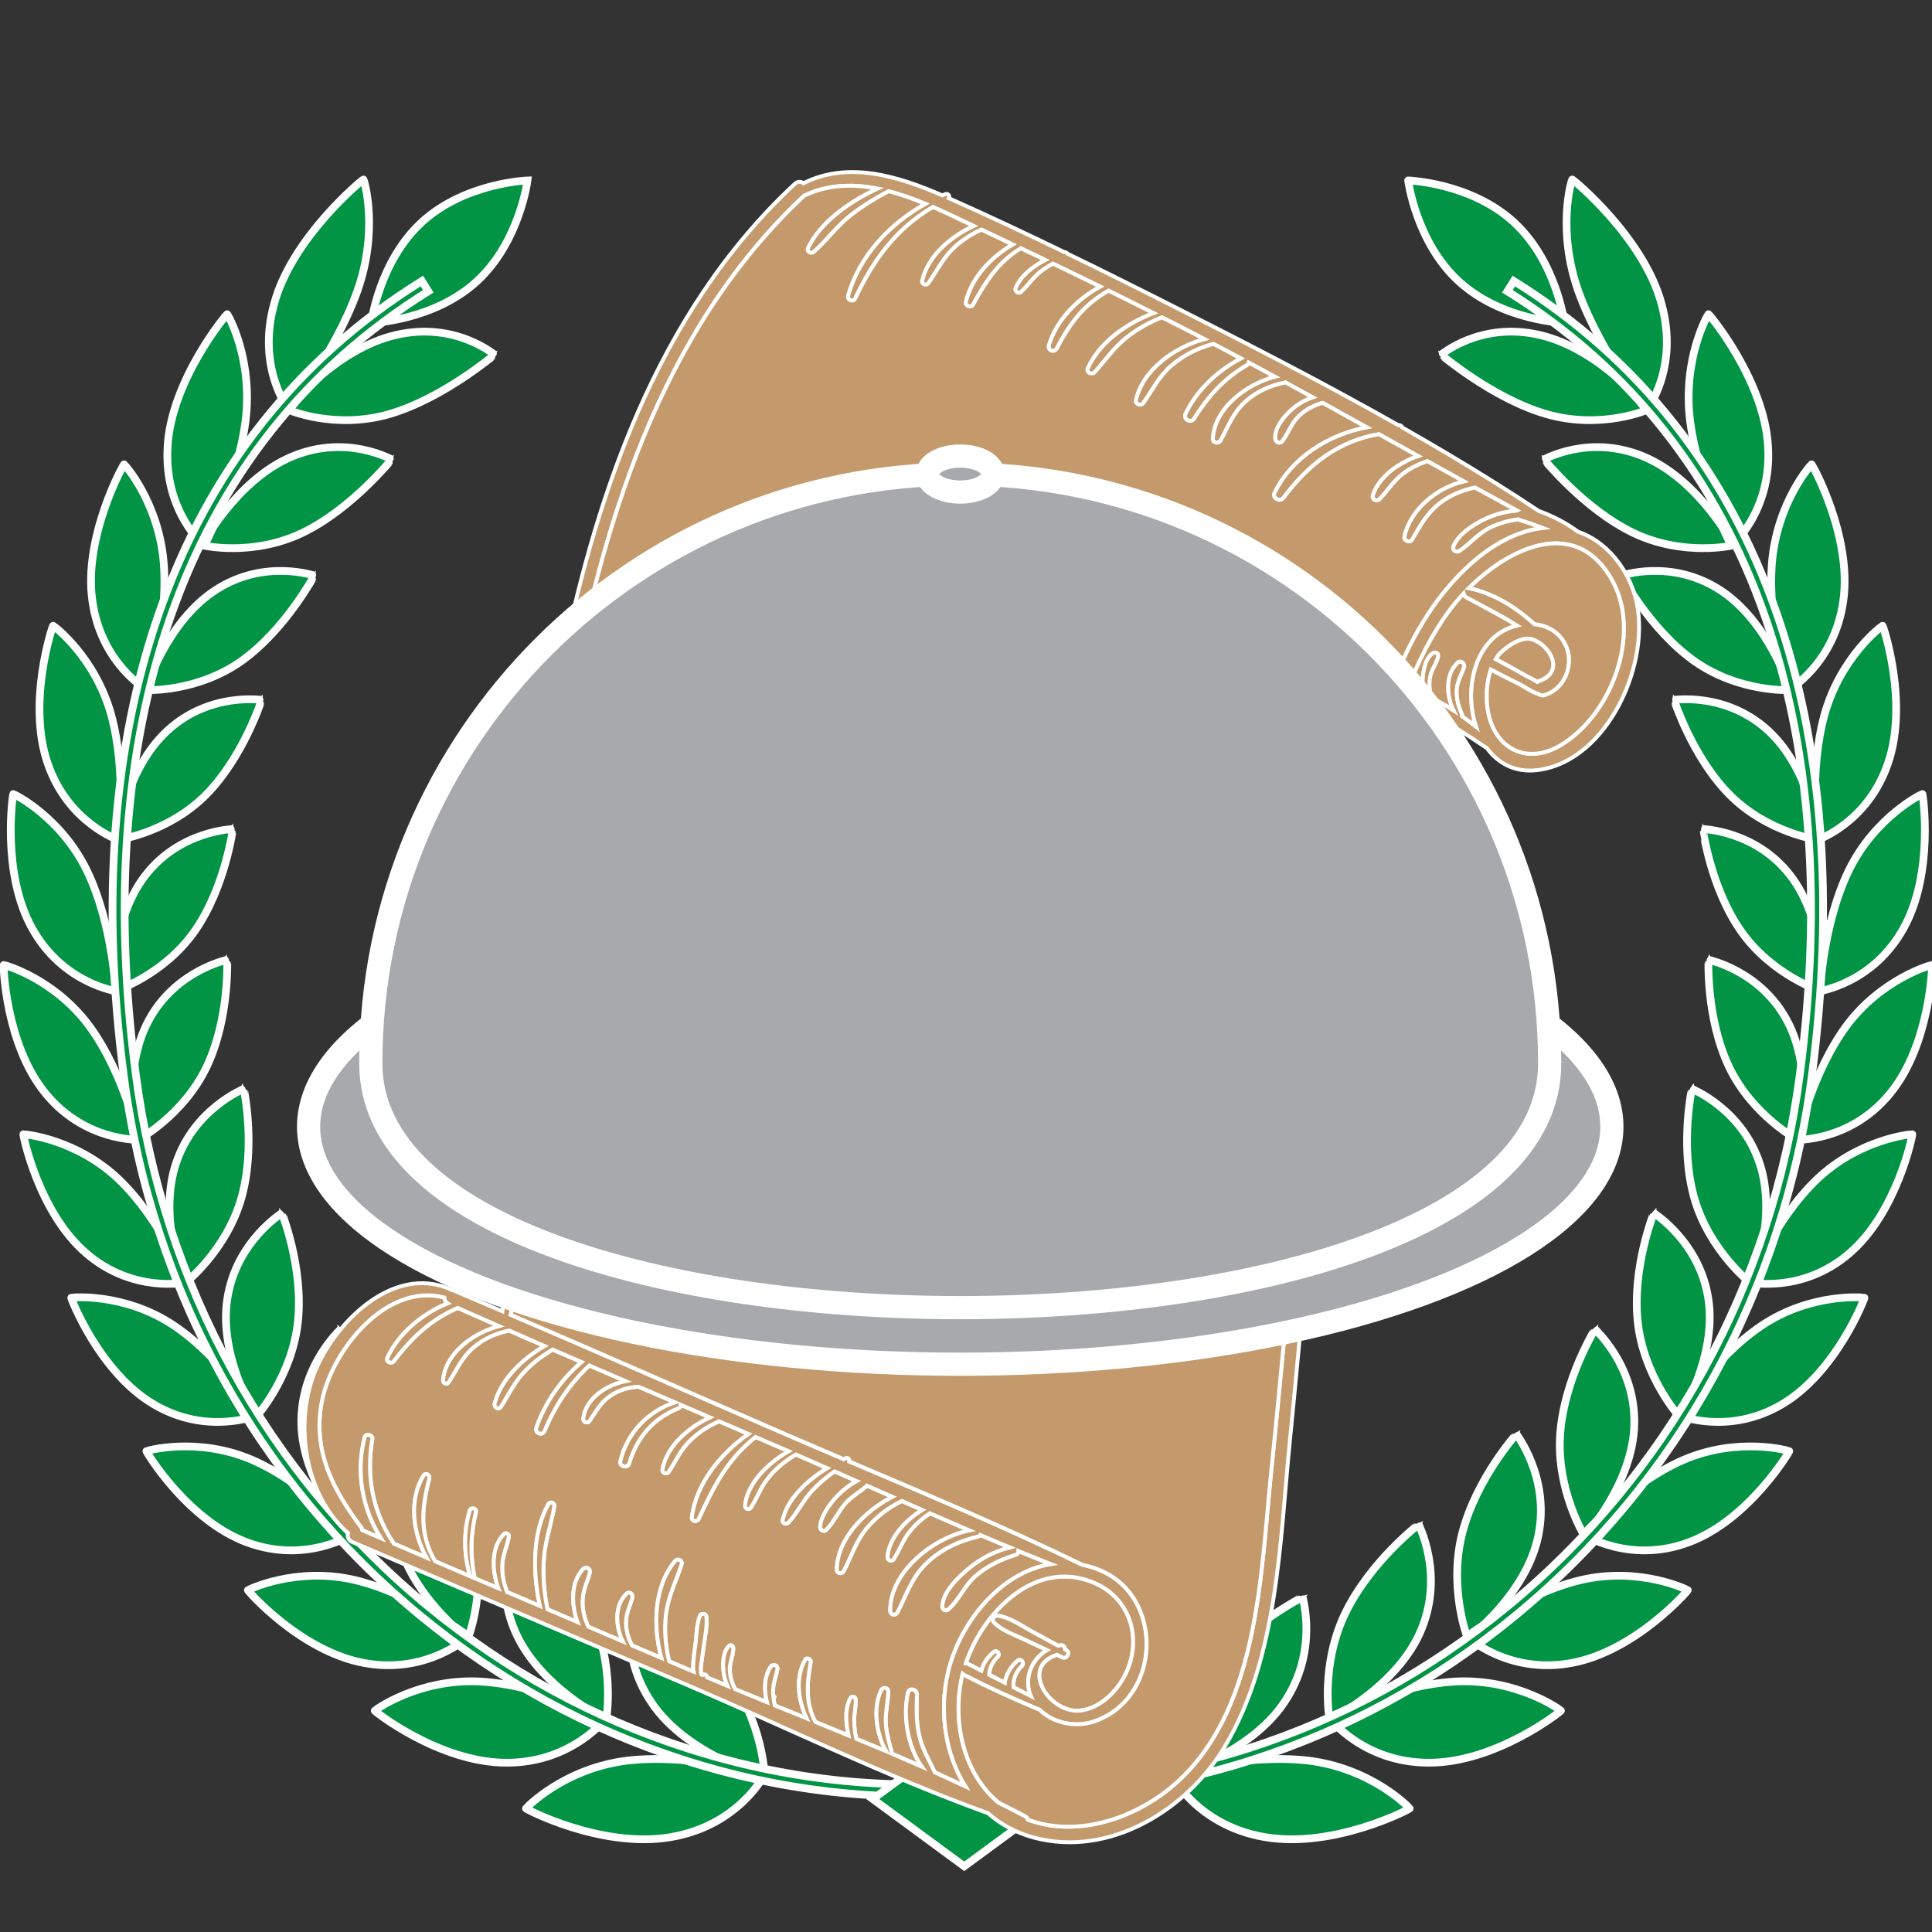 <?xml version="1.0" encoding="utf-8"?>
<!-- Generator: Adobe Illustrator 16.0.0, SVG Export Plug-In . SVG Version: 6.00 Build 0)  -->
<!DOCTYPE svg PUBLIC "-//W3C//DTD SVG 1.1//EN" "http://www.w3.org/Graphics/SVG/1.1/DTD/svg11.dtd">
<svg version="1.1" xmlns="http://www.w3.org/2000/svg" xmlns:xlink="http://www.w3.org/1999/xlink" x="0px" y="0px" width="500px"
	 height="500px" viewBox="0 0 500 500" enable-background="new 0 0 500 500" xml:space="preserve">
<rect x="0" y="0" width="500" height="500" fill="#333333" stroke="none"/>
<g id="Layer_3">
	<g>
		<g>
			<g>
				<path fill="#009444" stroke="#FFFFFF" stroke-width="2" stroke-miterlimit="10" d="M391.695,57.418
					c11.167,10.185,13.174,26.167,13.174,26.167s-16.098-0.533-27.265-10.717c-11.167-10.186-13.175-26.167-13.175-26.167
					S380.528,47.233,391.695,57.418z"/>
				<g>
					<g>
						<path fill="#009444" stroke="#FFFFFF" stroke-width="2" stroke-miterlimit="10" d="M313.167,432.727
							c-9.615,12.332-10.194,26.899-10.064,26.946c-0.037,0.184,20.174-5.469,29.242-19.073c9.071-13.428,4.652-27.352,4.785-27.312
							C337.078,413.423,322.767,420.505,313.167,432.727z"/>
						<path fill="#009444" stroke="#FFFFFF" stroke-width="2" stroke-miterlimit="10" d="M327.321,475.438
							c-17.738-3.013-24.354-16.427-24.352-16.306c0.21,0.065,19.218-5.419,35.595-3.496c16.543,2.017,26.261,12.289,26.261,12.397
							C365.058,468.088,345.254,478.522,327.321,475.438z"/>
					</g>
					<g>
						<path fill="#009444" stroke="#FFFFFF" stroke-width="2" stroke-miterlimit="10" d="M348.233,417.318
							c-6.605,13.526-4.235,27.668-4.112,27.693c-0.016,0.187,17.748-8.632,23.73-23.313c6.001-14.517-0.826-27.241-0.703-27.223
							C367.118,394.614,354.842,403.907,348.233,417.318z"/>
						<path fill="#009444" stroke="#FFFFFF" stroke-width="2" stroke-miterlimit="10" d="M369.896,456.19
							c-17.242,0.056-26.019-11.795-26.004-11.677c0.195,0.028,16.856-8.429,32.754-9.334c16.055-0.844,27.303,7.441,27.316,7.548
							C404.181,442.744,387.324,456.177,369.896,456.19z"/>
					</g>
					<g>
						<path fill="#009444" stroke="#FFFFFF" stroke-width="2" stroke-miterlimit="10" d="M378.507,396.48
							c-3.747,14.221,1.244,27.483,1.358,27.488c0.007,0.186,15.219-11.351,18.264-26.607c3.077-15.093-5.811-26.27-5.696-26.27
							C392.423,371.231,382.274,382.373,378.507,396.48z"/>
						<path fill="#009444" stroke="#FFFFFF" stroke-width="2" stroke-miterlimit="10" d="M406.554,430.409
							c-16.459,2.982-27.028-6.994-27.003-6.883c0.18,0,14.402-11.006,29.533-14.609c15.279-3.572,27.677,2.517,27.703,2.622
							C436.993,411.52,423.191,427.439,406.554,430.409z"/>
					</g>
					<g>
						<path fill="#009444" stroke="#FFFFFF" stroke-width="2" stroke-miterlimit="10" d="M403.776,371.071
							c-1.049,14.449,6.227,26.444,6.331,26.43c0.028,0.182,12.588-13.625,12.849-28.986c0.31-15.207-10.285-24.537-10.179-24.556
							C412.792,344.099,404.86,356.727,403.776,371.071z"/>
						<path fill="#009444" stroke="#FFFFFF" stroke-width="2" stroke-miterlimit="10" d="M437.054,399.144
							c-15.377,5.735-27.369-2.124-27.33-2.017c0.163-0.028,11.858-13.151,25.926-19.292c14.205-6.131,27.365-2.38,27.402-2.279
							C463.242,375.502,452.599,393.394,437.054,399.144z"/>
					</g>
					<g>
						<path fill="#009444" stroke="#FFFFFF" stroke-width="2" stroke-miterlimit="10" d="M423.828,341.947
							c1.491,14.261,10.695,24.644,10.793,24.613c0.051,0.177,9.853-15.446,7.487-30.481c-2.298-14.892-14.228-22.137-14.13-22.172
							C428.013,314.045,422.389,327.789,423.828,341.947z"/>
						<path fill="#009444" stroke="#FFFFFF" stroke-width="2" stroke-miterlimit="10" d="M461.153,363.446
							c-13.993,8.276-27.025,2.72-26.972,2.819c0.146-0.056,9.22-14.863,21.925-23.334c12.832-8.485,26.351-7.157,26.402-7.066
							C482.681,335.786,475.301,355.129,461.153,363.446z"/>
					</g>
					<g>
						<path fill="#009444" stroke="#FFFFFF" stroke-width="2" stroke-miterlimit="10" d="M438.452,309.979
							c3.861,13.677,14.638,22.179,14.724,22.135c0.074,0.165,7.015-16.822,2.19-31.131c-4.737-14.18-17.628-19.169-17.537-19.22
							C437.885,281.895,434.661,296.391,438.452,309.979z"/>
						<path fill="#009444" stroke="#FFFFFF" stroke-width="2" stroke-miterlimit="10" d="M478.604,324.372
							c-12.298,10.567-25.973,7.44-25.909,7.529c0.132-0.077,6.494-16.138,17.526-26.705c11.148-10.597,24.618-11.716,24.681-11.634
							C495.06,293.457,491.05,313.737,478.604,324.372z"/>
					</g>
					<g>
						<path fill="#009444" stroke="#FFFFFF" stroke-width="2" stroke-miterlimit="10" d="M447.435,276.028
							c6.06,12.747,18.029,19.148,18.108,19.092c0.098,0.151,4.072-17.744-3.038-30.97c-7.003-13.109-20.466-15.727-20.385-15.79
							C442.199,248.48,441.462,263.361,447.435,276.028z"/>
						<path fill="#009444" stroke="#FFFFFF" stroke-width="2" stroke-miterlimit="10" d="M489.163,282.979
							c-10.288,12.574-24.204,11.942-24.125,12.019c0.111-0.093,3.675-16.984,12.719-29.365
							c9.155-12.431,22.15-15.961,22.227-15.889C500.123,249.617,499.588,270.318,489.163,282.979z"/>
					</g>
					<g>
						<path fill="#009444" stroke="#FFFFFF" stroke-width="2" stroke-miterlimit="10" d="M450.563,240.969
							c8.076,11.502,20.861,15.649,20.932,15.581c0.123,0.134,1.023-18.219-8.192-30.037c-9.092-11.718-22.729-11.907-22.657-11.981
							C440.748,214.639,442.59,229.539,450.563,240.969z"/>
						<path fill="#009444" stroke="#FFFFFF" stroke-width="2" stroke-miterlimit="10" d="M492.585,240.332
							c-7.955,14.258-21.697,16.121-21.606,16.188c0.096-0.109,0.766-17.396,7.504-31.281c6.836-13.95,18.929-19.795,19.02-19.736
							C497.625,205.358,500.668,225.971,492.585,240.332z"/>
					</g>
					<g>
						<path fill="#009444" stroke="#FFFFFF" stroke-width="2" stroke-miterlimit="10" d="M447.621,205.677
							c9.904,9.971,23.12,11.772,23.181,11.695c0.146,0.115-2.133-18.238-13.268-28.361c-10.997-10.042-24.399-7.808-24.337-7.891
							C433.323,181.211,437.836,195.759,447.621,205.677z"/>
						<path fill="#009444" stroke="#FFFFFF" stroke-width="2" stroke-miterlimit="10" d="M488.624,197.497
							c-5.294,15.581-18.438,19.887-18.334,19.938c0.077-0.122-2.237-17.375,1.87-32.412c4.191-15.115,14.939-23.118,15.045-23.072
							C487.31,161.79,494.038,181.795,488.624,197.497z"/>
					</g>
					<g>
						<path fill="#009444" stroke="#FFFFFF" stroke-width="2" stroke-miterlimit="10" d="M438.396,171.027
							c11.544,8.2,24.783,7.618,24.832,7.534c0.172,0.093-5.39-17.802-18.255-25.979c-12.706-8.117-25.457-3.525-25.406-3.616
							C419.719,149.039,426.989,162.862,438.396,171.027z"/>
						<path fill="#009444" stroke="#FFFFFF" stroke-width="2" stroke-miterlimit="10" d="M477.033,155.541
							c-2.303,16.505-14.412,23.139-14.291,23.176c0.056-0.132-5.331-16.924-4.189-32.726c1.215-15.892,10.165-25.834,10.286-25.804
							C468.925,120.014,479.443,138.899,477.033,155.541z"/>
					</g>
					<g>
						<path fill="#009444" stroke="#FFFFFF" stroke-width="2" stroke-miterlimit="10" d="M422.675,137.9
							c12.981,6.225,25.837,3.286,25.874,3.195c0.198,0.067-8.752-16.911-23.152-22.927c-14.222-5.979-25.894,0.845-25.852,0.749
							C399.722,118.966,409.847,131.694,422.675,137.9z"/>
						<path fill="#009444" stroke="#FFFFFF" stroke-width="2" stroke-miterlimit="10" d="M457.569,115.536
							c1.03,16.998-9.602,25.781-9.469,25.8c0.039-0.138-8.514-16.041-10.677-32.181c-2.101-16.241,4.592-27.847,4.727-27.834
							C442.218,81.14,456.632,98.389,457.569,115.536z"/>
					</g>
					<g>
						<path fill="#009444" stroke="#FFFFFF" stroke-width="2" stroke-miterlimit="10" d="M400.236,107.182
							c14.219,4.077,26.265-1.133,26.293-1.228c0.223,0.038-12.224-15.564-27.952-19.239c-15.53-3.666-25.684,5.206-25.655,5.104
							C373.124,91.844,386.191,103.102,400.236,107.182z"/>
						<path fill="#009444" stroke="#FFFFFF" stroke-width="2" stroke-miterlimit="10" d="M429.977,78.561
							c4.715,17.018-3.989,27.714-3.838,27.714c0.016-0.141-11.791-14.726-17.604-30.744c-5.759-16.125-1.796-29.057-1.649-29.063
							C406.935,46.281,425.348,61.382,429.977,78.561z"/>
					</g>
				</g>
				<g>
					<path fill="#009444" stroke="#FFFFFF" stroke-width="2" stroke-miterlimit="10" d="M246.249,464.141l0.283-3.119
						c25.845,2.34,51.611-0.539,76.582-8.557c24.327-7.812,46.853-20.146,66.949-36.658c41.7-34.269,68.596-83.166,75.727-137.693
						c5.839-44.65,2.843-84.438-8.903-118.259c-12.616-36.319-35.081-64.738-66.772-84.469l1.656-2.658
						c32.314,20.119,55.219,49.086,68.074,86.099c11.909,34.286,14.954,74.557,9.051,119.693
						c-7.236,55.317-34.524,104.933-76.846,139.706c-20.401,16.766-43.273,29.289-67.978,37.221
						C298.699,463.595,272.517,466.518,246.249,464.141z"/>
				</g>
			</g>
			<g>
				<path fill="#009444" stroke="#FFFFFF" stroke-width="2" stroke-miterlimit="10" d="M109.251,57.418
					C98.084,67.603,96.077,83.585,96.077,83.585s16.1-0.533,27.266-10.717c11.167-10.186,13.174-26.167,13.174-26.167
					S120.418,47.233,109.251,57.418z"/>
				<g>
					<g>
						<path fill="#009444" stroke="#FFFFFF" stroke-width="2" stroke-miterlimit="10" d="M187.779,432.727
							c9.615,12.332,10.194,26.899,10.064,26.946c0.038,0.184-20.171-5.469-29.241-19.073c-9.073-13.428-4.654-27.352-4.787-27.312
							C163.868,413.423,178.179,420.505,187.779,432.727z"/>
						<path fill="#009444" stroke="#FFFFFF" stroke-width="2" stroke-miterlimit="10" d="M173.625,475.438
							c17.739-3.013,24.355-16.427,24.351-16.306c-0.208,0.065-19.216-5.419-35.594-3.496c-16.542,2.017-26.259,12.289-26.26,12.397
							C135.888,468.088,155.692,478.522,173.625,475.438z"/>
					</g>
					<g>
						<path fill="#009444" stroke="#FFFFFF" stroke-width="2" stroke-miterlimit="10" d="M152.713,417.318
							c6.607,13.526,4.235,27.668,4.113,27.693c0.016,0.187-17.75-8.632-23.73-23.313c-6-14.517,0.827-27.241,0.702-27.223
							C133.828,394.614,146.103,403.907,152.713,417.318z"/>
						<path fill="#009444" stroke="#FFFFFF" stroke-width="2" stroke-miterlimit="10" d="M131.051,456.19
							c17.244,0.056,26.019-11.795,26.005-11.677c-0.194,0.028-16.855-8.429-32.755-9.334c-16.054-0.844-27.302,7.441-27.315,7.548
							C96.764,442.744,113.623,456.177,131.051,456.19z"/>
					</g>
					<g>
						<path fill="#009444" stroke="#FFFFFF" stroke-width="2" stroke-miterlimit="10" d="M122.438,396.48
							c3.75,14.221-1.245,27.483-1.357,27.488c-0.006,0.186-15.219-11.351-18.262-26.607c-3.079-15.093,5.81-26.27,5.695-26.27
							C108.523,371.231,118.671,382.373,122.438,396.48z"/>
						<path fill="#009444" stroke="#FFFFFF" stroke-width="2" stroke-miterlimit="10" d="M94.394,430.409
							c16.458,2.982,27.028-6.994,27.002-6.883c-0.178,0-14.401-11.006-29.533-14.609c-15.278-3.572-27.678,2.517-27.703,2.622
							C63.953,411.52,77.757,427.439,94.394,430.409z"/>
					</g>
					<g>
						<path fill="#009444" stroke="#FFFFFF" stroke-width="2" stroke-miterlimit="10" d="M97.17,371.071
							c1.05,14.449-6.224,26.444-6.331,26.43c-0.029,0.182-12.589-13.625-12.848-28.986c-0.311-15.207,10.286-24.537,10.177-24.556
							C88.157,344.099,96.088,356.727,97.17,371.071z"/>
						<path fill="#009444" stroke="#FFFFFF" stroke-width="2" stroke-miterlimit="10" d="M63.893,399.144
							c15.377,5.735,27.368-2.124,27.33-2.017c-0.163-0.028-11.857-13.151-25.926-19.292c-14.205-6.131-27.364-2.38-27.403-2.279
							C37.706,375.502,48.349,393.394,63.893,399.144z"/>
					</g>
					<g>
						<path fill="#009444" stroke="#FFFFFF" stroke-width="2" stroke-miterlimit="10" d="M77.117,341.947
							c-1.489,14.261-10.694,24.644-10.79,24.613c-0.051,0.177-9.854-15.446-7.488-30.481c2.298-14.892,14.229-22.137,14.13-22.172
							C72.935,314.045,78.556,327.789,77.117,341.947z"/>
						<path fill="#009444" stroke="#FFFFFF" stroke-width="2" stroke-miterlimit="10" d="M39.795,363.446
							c13.993,8.276,27.023,2.72,26.971,2.819c-0.145-0.056-9.222-14.863-21.924-23.334c-12.833-8.485-26.352-7.157-26.402-7.066
							C18.265,335.786,25.645,355.129,39.795,363.446z"/>
					</g>
					<g>
						<path fill="#009444" stroke="#FFFFFF" stroke-width="2" stroke-miterlimit="10" d="M62.493,309.979
							c-3.859,13.677-14.635,22.179-14.723,22.135c-0.073,0.165-7.015-16.822-2.19-31.131c4.738-14.18,17.629-19.169,17.539-19.22
							C63.061,281.895,66.288,296.391,62.493,309.979z"/>
						<path fill="#009444" stroke="#FFFFFF" stroke-width="2" stroke-miterlimit="10" d="M22.344,324.372
							c12.296,10.567,25.971,7.44,25.907,7.529c-0.129-0.077-6.493-16.138-17.525-26.705C19.577,294.6,6.109,293.48,6.044,293.563
							C5.888,293.457,9.898,313.737,22.344,324.372z"/>
					</g>
					<g>
						<path fill="#009444" stroke="#FFFFFF" stroke-width="2" stroke-miterlimit="10" d="M53.511,276.028
							c-6.058,12.747-18.028,19.148-18.108,19.092c-0.097,0.151-4.07-17.744,3.039-30.97c7.004-13.109,20.467-15.727,20.386-15.79
							C58.748,248.48,59.487,263.361,53.511,276.028z"/>
						<path fill="#009444" stroke="#FFFFFF" stroke-width="2" stroke-miterlimit="10" d="M11.785,282.979
							c10.287,12.574,24.204,11.942,24.125,12.019c-0.112-0.093-3.676-16.984-12.72-29.365
							c-9.152-12.431-22.148-15.961-22.226-15.889C0.823,249.617,1.359,270.318,11.785,282.979z"/>
					</g>
					<g>
						<path fill="#009444" stroke="#FFFFFF" stroke-width="2" stroke-miterlimit="10" d="M50.384,240.969
							c-8.075,11.502-20.863,15.649-20.932,15.581c-0.122,0.134-1.021-18.219,8.192-30.037
							c9.093-11.718,22.729-11.907,22.658-11.981C60.199,214.639,58.357,229.539,50.384,240.969z"/>
						<path fill="#009444" stroke="#FFFFFF" stroke-width="2" stroke-miterlimit="10" d="M8.362,240.332
							c7.955,14.258,21.698,16.121,21.605,16.188c-0.094-0.109-0.765-17.396-7.503-31.281c-6.836-13.95-18.928-19.795-19.019-19.736
							C3.323,205.358,0.278,225.971,8.362,240.332z"/>
					</g>
					<g>
						<path fill="#009444" stroke="#FFFFFF" stroke-width="2" stroke-miterlimit="10" d="M53.325,205.677
							c-9.903,9.971-23.12,11.772-23.179,11.695c-0.147,0.115,2.132-18.238,13.267-28.361c10.997-10.042,24.397-7.808,24.336-7.891
							C67.624,181.211,63.111,195.759,53.325,205.677z"/>
						<path fill="#009444" stroke="#FFFFFF" stroke-width="2" stroke-miterlimit="10" d="M12.322,197.497
							c5.296,15.581,18.439,19.887,18.333,19.938c-0.074-0.122,2.238-17.375-1.868-32.412c-4.192-15.115-14.94-23.118-15.044-23.072
							C13.639,161.79,6.909,181.795,12.322,197.497z"/>
					</g>
					<g>
						<path fill="#009444" stroke="#FFFFFF" stroke-width="2" stroke-miterlimit="10" d="M62.55,171.027
							c-11.543,8.2-24.783,7.618-24.833,7.534c-0.172,0.093,5.392-17.802,18.256-25.979c12.708-8.117,25.458-3.525,25.407-3.616
							C81.228,149.039,73.957,162.862,62.55,171.027z"/>
						<path fill="#009444" stroke="#FFFFFF" stroke-width="2" stroke-miterlimit="10" d="M23.912,155.541
							c2.303,16.505,14.413,23.139,14.294,23.176c-0.057-0.132,5.329-16.924,4.189-32.726
							c-1.215-15.892-10.167-25.834-10.285-25.804C32.022,120.014,21.503,138.899,23.912,155.541z"/>
					</g>
					<g>
						<path fill="#009444" stroke="#FFFFFF" stroke-width="2" stroke-miterlimit="10" d="M78.273,137.9
							c-12.982,6.225-25.837,3.286-25.875,3.195c-0.198,0.067,8.754-16.911,23.152-22.927c14.222-5.979,25.893,0.845,25.853,0.749
							C101.224,118.966,91.102,131.694,78.273,137.9z"/>
						<path fill="#009444" stroke="#FFFFFF" stroke-width="2" stroke-miterlimit="10" d="M43.378,115.536
							c-1.032,16.998,9.602,25.781,9.468,25.8c-0.038-0.138,8.513-16.041,10.675-32.181c2.102-16.241-4.592-27.847-4.726-27.834
							C58.729,81.14,44.315,98.389,43.378,115.536z"/>
					</g>
					<g>
						<path fill="#009444" stroke="#FFFFFF" stroke-width="2" stroke-miterlimit="10" d="M100.709,107.182
							c-14.216,4.077-26.264-1.133-26.292-1.228c-0.224,0.038,12.224-15.564,27.951-19.239c15.533-3.666,25.686,5.206,25.657,5.104
							C127.821,91.844,114.756,103.102,100.709,107.182z"/>
						<path fill="#009444" stroke="#FFFFFF" stroke-width="2" stroke-miterlimit="10" d="M70.969,78.561
							c-4.713,17.018,3.99,27.714,3.84,27.714c-0.017-0.141,11.79-14.726,17.6-30.744c5.761-16.125,1.797-29.057,1.65-29.063
							C94.011,46.281,75.599,61.382,70.969,78.561z"/>
					</g>
				</g>
				<g>
					<path fill="#009444" stroke="#FFFFFF" stroke-width="2" stroke-miterlimit="10" d="M254.697,464.141l-0.281-3.119
						c-25.846,2.34-51.612-0.539-76.581-8.557c-24.328-7.812-46.853-20.146-66.949-36.658
						c-41.704-34.269-68.596-83.166-75.727-137.693c-5.84-44.65-2.844-84.438,8.903-118.259
						c12.614-36.319,35.079-64.738,66.771-84.469l-1.657-2.658c-32.314,20.119-55.218,49.086-68.074,86.099
						c-11.91,34.286-14.954,74.557-9.051,119.693c7.236,55.317,34.525,104.933,76.845,139.706
						c20.403,16.766,43.274,29.289,67.98,37.221C202.249,463.595,228.431,466.518,254.697,464.141z"/>
				</g>
			</g>
		</g>
		<polygon fill="#009444" stroke="#FFFFFF" stroke-width="2" stroke-miterlimit="10" points="249.545,448.185 225.874,465.592 
			249.545,483 273.217,465.592 		"/>
	</g>
	<g id="Layer_2">
		<g>
			<path fill="#C49A6C" stroke="#FFFFFF" stroke-miterlimit="10" d="M83.397,362.199c2.699-12.915,16.603-30.342,31.588-26.407
				c0.005,0.591,0.296,1.153,0.88,1.518c-6.595,2.695-12.675,7.747-15.605,14.083c-0.458,0.978,0.999,1.72,1.628,0.905
				c4.785-6.262,9.611-10.762,16.56-13.809c3.546,1.572,7.108,3.153,10.68,4.716c-6.75,1.829-13.905,7.074-14.451,14.037
				c-0.046,0.728,0.959,1.216,1.396,0.543c2.137-3.229,3.424-6.495,6.484-9.072c2.692-2.289,5.821-3.682,9.222-4.36
				c3.049,1.341,6.104,2.662,9.171,4.011c-5.721,3.269-11.309,8.67-12.929,14.864c-0.236,0.909,0.972,1.79,1.584,0.87
				c1.832-2.8,3.209-5.794,5.435-8.344c2.319-2.686,5.011-4.721,8.007-6.479c2.49,1.063,4.983,2.17,7.471,3.234
				c-5.283,4.517-9.413,10.404-11.712,16.984c-0.479,1.384,1.559,2.192,2.129,0.827c2.768-6.674,6.439-12.089,11.577-16.94
				c3.141,1.357,6.281,2.713,9.404,4.063c-5.114,1.053-10.334,4.498-10.971,9.724c-0.094,0.846,1.092,1.325,1.585,0.615
				c1.61-2.278,2.693-4.563,5.021-6.269c2.268-1.647,4.95-2.549,7.727-2.629c3.14,1.357,6.288,2.698,9.429,4.053
				c-6.993,2.248-12.548,8.073-14.161,15.31c-0.282,1.282,1.885,1.812,2.259,0.544c2.022-6.824,6.227-11.742,12.917-14.38
				c0.354-0.156,0.486-0.498,0.48-0.834c2.523,1.078,5.046,2.157,7.563,3.25c-5.518,2.546-11.244,7.441-12.325,13.512
				c-0.141,0.868,1.116,1.316,1.585,0.615c1.637-2.402,2.778-5.039,4.733-7.241c2.312-2.572,5.179-4.501,8.342-5.88
				c2.542,1.084,5.082,2.169,7.631,3.276c-7.136,4.994-13.538,12.745-14.678,21.54c-0.145,1.081,1.36,1.351,1.773,0.434
				c3.87-8.399,7.374-15.354,14.701-21.197c1.718,0.727,3.415,1.461,5.107,2.198c1.163,0.49,2.313,1.016,3.477,1.506
				c-5.108,2.901-10.761,8.216-11.282,14.055c-0.083,0.771,0.987,1.245,1.449,0.563c1.596-2.342,2.467-5.043,4.216-7.324
				c2.04-2.68,4.613-4.76,7.492-6.466c2.679,1.177,5.378,2.361,8.074,3.546c-5.184,3.204-10.287,7.909-11.507,13.475
				c-0.187,0.891,1.033,1.127,1.516,0.589c2.331-2.566,3.778-5.787,6.207-8.354c1.74-1.854,3.659-3.464,5.718-4.879
				c1.904,0.856,3.819,1.678,5.711,2.51c-4.509,2.369-9.184,7.946-9.46,11.84c-0.052,0.744,0.897,1.428,1.501,0.837
				c2.086-1.993,3.189-4.879,5.162-7.036c1.588-1.715,3.744-2.92,5.478-4.461c2.192,0.969,4.37,1.932,6.563,2.899
				c-7.114,3.671-14.238,10.809-14.386,18.771c-0.014,1.092,1.299,1.348,1.796,0.423c1.987-3.758,3.108-7.656,5.912-11.042
				c2.539-3.052,5.625-5.344,9.125-7.085c1.773,0.788,3.532,1.568,5.294,2.331c-4.414,2.679-8.577,7.239-9.007,12.132
				c-0.086,0.83,1.108,1.392,1.585,0.616c1.441-2.246,2.313-4.75,3.953-6.898c1.55-2.025,3.382-3.607,5.43-4.99
				c3.422,1.485,6.847,2.972,10.259,4.434c-9.382,1.889-20.6,10.73-20.514,20.765c0.003,1.1,1.331,1.418,1.848,0.443
				c2.321-4.414,3.512-8.696,7.175-12.374c3.852-3.857,8.44-5.979,13.682-7.257c0.283-0.067,0.475-0.209,0.587-0.4
				c2.564,1.073,5.099,2.175,7.67,3.232c-3.922,1.007-7.534,2.84-10.651,5.455c-2.754,2.302-6.692,6.029-6.824,9.801
				c-0.035,0.753,0.832,1.345,1.474,0.809c2.773-2.354,4.137-6.062,6.972-8.568c3.097-2.721,6.683-4.428,10.593-5.614
				c0.469-0.151,0.664-0.547,0.65-0.965c2.791,1.143,5.583,2.285,8.387,3.395c-13.069,2.104-23.657,15.229-26.624,28.119
				c-2.317,10.063-0.741,21.008,4.538,29.432c-2.637-1.239-5.288-2.444-7.938-3.651c-1.368-2.942-3.035-5.668-3.887-8.881
				c-0.985-3.776-0.855-7.393-0.741-11.271c0.047-1.236-1.956-1.936-2.285-0.533c-1.387,5.696-0.211,13.88,3.548,19.203
				c-2.562-1.134-5.13-2.246-7.688-3.339c-0.662-2.434-1.383-4.87-1.609-7.37c-0.264-3.005,0.492-5.712,0.629-8.639
				c0.06-1.113-1.344-1.385-1.824-0.454c-2.236,4.446-1.312,11.355,1.256,15.804c-2.58-1.08-5.152-2.138-7.732-3.219
				c-0.355-1.606-0.558-3.255-0.541-4.916c0.011-1.799,0.523-3.62,0.354-5.411c-0.061-0.553-0.955-0.822-1.258-0.292
				c-1.549,2.673-1.293,6.46-0.547,9.787c-2.852-1.184-5.713-2.354-8.574-3.523c-2.679-4.963-2.207-9.917-1.223-15.536
				c0.136-0.75-1.045-1.248-1.43-0.555c-2.579,4.569-1.859,10.396,0.383,15.169c-2.759-1.128-5.499-2.252-8.246-3.357
				c-0.183-0.737-0.303-1.49-0.381-2.246c0.066,0.025,0.136,0.052,0.203,0.078c0.081,0.052,0.14-0.102,0.046-0.118
				c-0.085-0.034-0.169-0.066-0.254-0.099c-0.047-0.588-0.089-1.193-0.04-1.819c0.083-1.832,0.776-3.465,1.111-5.237
				c0.179-0.911-1.171-1.376-1.688-0.655c-1.742,2.521-1.847,6.126-1.029,9.269c-2.741-1.122-5.492-2.27-8.233-3.392
				c-0.766-1.416-1.244-2.954-1.381-4.576c-0.16-2.161,0.887-3.949,0.923-6.015c0.007-0.526-0.638-1.033-1.105-0.586
				c-1.631,1.522-1.646,4.439-1.441,6.539c0.126,1.343,0.476,2.616,1.013,3.807c-1.758-0.724-3.494-1.456-5.246-2.195
				c-0.039-0.505-0.48-0.932-1.079-0.654c-1.044,0.517-0.353-3.589-0.314-3.888c0.178-1.265,0.36-2.547,0.539-3.811
				c0.332-2.42,0.886-4.911,0.657-7.354c-0.089-0.878-1.432-1.008-1.709-0.192c-0.758,2.157-0.827,4.503-1.065,6.783
				c-0.239,2.183-0.727,4.6-0.644,6.809c0.016,0.263,0.066,0.536,0.127,0.834c-0.153-0.059-0.323-0.125-0.47-0.202
				c-1.956-0.817-3.924-1.659-5.891-2.502c-0.927-3.93-1.296-7.877-0.849-11.958c0.539-4.771,2.601-8.619,4.056-13.074
				c0.345-1.042-0.934-1.735-1.646-0.913c-5.496,6.476-5.813,16.941-3.547,25.096c-2.54-1.084-5.081-2.167-7.62-3.253
				c-1.059-1.921-1.613-4.077-1.548-6.268c0.063-2.23,1.063-3.999,1.639-6.09c0.23-0.793-0.69-1.758-1.446-1.071
				c-3.269,3.064-2.922,8.435-1.015,12.412c-2.977-1.274-5.97-2.554-8.946-3.827c-1.003-2.115-1.552-4.388-1.478-6.752
				c0.068-2.601,1.161-4.705,1.852-7.143c0.339-1.125-0.975-1.83-1.758-0.979c-3.21,3.521-3.016,9.184-1.395,13.696
				c-2.591-1.104-5.194-2.231-7.802-3.343c-0.853-4.37-1.253-8.742-0.902-13.233c0.363-4.625,1.932-8.918,2.698-13.464
				c0.142-0.77-1.083-1.303-1.5-0.583c-4.245,7.549-4.098,17.881-2.229,26.451c-2.847-1.204-5.671-2.417-8.51-3.637
				c-0.891-2.308-1.382-4.675-1.232-7.185c0.159-2.528,1.267-4.726,1.703-7.164c0.115-0.602-0.773-1.143-1.229-0.673
				c-3.407,3.423-3.179,9.453-1.482,14.072c-2.035-0.869-4.07-1.736-6.106-2.605c-1.283-5.891-1.11-11.333,0.304-17.198
				c0.21-0.898-1.301-1.249-1.58-0.377c-1.695,5.479-1.594,11.579,0.097,17.077c-3.039-1.316-6.067-2.608-9.112-3.908
				c-4.095-6.982-3.494-13.732-1.483-21.383c0.225-0.834-0.907-1.706-1.465-0.824c-3.925,6.321-2.785,14.9,0.76,21.279
				c-2.823-1.215-5.652-2.412-8.477-3.626c-5.419-8.064-7.244-17.303-5.567-27.026c0.205-1.137-1.687-1.616-1.991-0.479
				c-2.285,8.919-0.658,18.414,4.224,26.095c-1.592-0.698-3.208-1.383-4.824-2.068c-0.04-0.252-0.127-0.483-0.289-0.722
				C85.988,385.326,80.679,375.107,83.397,362.199z"/>
			<path fill="#C49A6C" stroke="#FFFFFF" stroke-miterlimit="10" d="M249.94,430.447c1.448-4.282,3.805-8.584,6.843-12.269
				l0.461,0.376c-0.307,0.391-0.382,0.931-0.018,1.307c2.115,2.136,4.986,3.074,7.673,4.333c2.02,0.961,4.044,1.903,6.073,2.847
				c-3.762,2.207-5.864,6.764-4.429,11.302c0.069,0.224,0.154,0.413,0.238,0.604c-1.517-0.747-3.012-1.542-4.504-2.298
				c0.005-0.763-0.024-1.499,0.215-2.27c0.36-1.232,1.029-2.347,1.958-3.221c0.79-0.771-0.204-2.1-1.096-1.368
				c-1.58,1.291-3.008,3.501-3.301,5.72c-1.355-0.702-2.71-1.404-4.072-2.09c0.008-0.271,0.031-0.536,0.076-0.795
				c0.286-1.497,1.049-2.808,2.136-3.837c0.723-0.701-0.181-1.915-0.987-1.247c-1.308,1.041-2.323,2.354-2.918,3.928
				c-0.088,0.279-0.213,0.604-0.299,0.923c-1.163-0.59-2.326-1.179-3.502-1.791C250.29,430.504,250.108,430.472,249.94,430.447z"/>
			<path fill="#C49A6C" stroke="#FFFFFF" stroke-miterlimit="10" d="M257.244,418.555l-0.461-0.376
				c6.55-7.928,16.21-12.963,26.498-8.498c9.431,4.093,12.406,14.661,7.983,23.631c-2.139,4.346-6.338,8.602-11.335,9.348
				c-8.162,1.222-16.313-11.218-6.405-14.412c0.479,0.228,0.977,0.46,1.459,0.685c1.081,0.499,2.074-1.253,1.027-1.838
				c-0.131-0.069-0.278-0.146-0.406-0.217c0.019-0.6-0.4-1.192-1.17-1.079c-0.193,0.041-0.385,0.085-0.578,0.128
				c-2.215-1.213-4.416-2.42-6.637-3.615c-2.876-1.529-5.774-3.713-9.046-4.179C257.807,418.065,257.473,418.271,257.244,418.555z"
				/>
			<path fill="#C49A6C" stroke="#FFFFFF" stroke-miterlimit="10" d="M144.497,176.231c9.196-47.124,25.162-95.166,61.233-128.676
				c0.756-0.687,1.586-0.601,2.188-0.131c11.687-5.855,24.546-1.806,35.98,3.144c0.26-0.114,0.503-0.236,0.757-0.333
				c0.744-0.299,1.241,0.54,0.922,1.063c0.017,0.006,0.017,0.006,0.033,0.013c10.051,4.472,19.997,9.157,29.897,13.961
				c0.321-0.071,0.567,0.102,0.688,0.346c7.793,3.771,15.551,7.627,23.273,11.526c20.856,10.528,41.896,21.247,62.385,32.869
				c0.093,0.017,0.191,0.016,0.289,0.014c0.381,0.031,0.624,0.262,0.718,0.573c7.825,4.45,15.576,9.028,23.2,13.792
				c0.084,0.033,0.146,0.076,0.207,0.12c4.038,2.528,8.033,5.119,11.998,7.737c3.63,1.312,7.011,3.054,10.106,5.336
				c7.469,2.586,12.854,9.521,14.881,17.033c4.398,16.2-6.879,42.315-25.266,44.667c-5.839,0.753-10.258-1.708-13.176-5.664
				c-2.575-1.744-5.191-3.447-7.824-5.096c-4.422-2.756-9.398-4.844-13.514-7.973c-2.232,6.095-4.009,12.388-5.617,18.606
				c-14.618,56.745-18.228,115.642-24.039,173.747c-2.597,26.033-3.021,55.872-16.771,79.009
				c-9.787,16.477-29.902,28.885-49.499,23.65c-4.635-1.252-8.59-3.434-11.846-6.306c-26.468-9.569-52.22-22.234-78.025-33.252
				c-28.831-12.312-57.68-24.63-86.528-36.949c-1.044-0.443-1.301-1.445-1.069-2.296c-11.109-9.727-13.895-27.75-8.83-41.1
				c4.929-12.951,20.312-28.628,35.309-22.003c0.12,0.047,0.192,0.114,0.281,0.189c0.19,0.015,0.391,0.053,0.588,0.148
				c4.214,1.774,8.416,3.581,12.605,5.365c3.614-26.934,1.634-54.666,3.639-81.754C135.681,230.303,139.243,203.097,144.497,176.231
				z M208.12,50.641c-37.484,35.079-52.656,86.077-61.438,135.166c-4.689,26.22-7.899,52.723-9.59,79.306
				c-1.578,24.82,0.775,50.834-4.921,75.154c23.326,9.979,46.538,20.245,69.816,30.341c5.436,2.366,10.892,4.681,16.339,7.011
				c0.174-0.09,0.338-0.162,0.511-0.251c0.638-0.283,1.101,0.348,0.96,0.862c20.231,8.6,40.572,17.123,60.315,26.729
				c1.474,0.298,2.968,0.74,4.473,1.364c16.938,6.93,15.973,33.459-1.584,39.232c-4.66,1.546-10.443,0.438-13.934-3.057
				c-4.799-1.98-9.53-4.091-14.217-6.361c-0.225-0.029-0.423-0.124-0.583-0.266c-1.627-0.809-3.256-1.619-4.871-2.46
				c-0.096-0.057-0.159-0.141-0.248-0.214c-0.03,0.126-0.077,0.245-0.1,0.353c-2.68,11.705,0.084,25.192,9.383,32.96
				c2.316,1.155,4.628,2.327,6.901,3.543c0.388,0.209,0.589,0.503,0.67,0.849c12.327,4.667,26.897-0.031,36.813-8.143
				c22.906-18.697,23.373-54.795,26.153-81.76c2.993-28.819,5.339-57.698,8.572-86.483c3.241-28.708,7.35-57.369,13.852-85.534
				c5.182-22.482,11.473-47.278,29.414-63.236c5.07-4.523,11.555-8.339,18.387-9.119c-1.898-0.717-3.81-1.4-5.76-1.981
				c-0.196-0.056-0.359-0.139-0.5-0.233c-2.547,0.345-5.014,0.996-7.349,2.167c-3.118,1.555-5.066,4.152-7.866,6.006
				c-0.813,0.528-1.987-0.183-1.597-1.189c1.242-3.146,5.095-5.591,8.023-7.023c2.654-1.283,5.476-2.031,8.362-2.245
				c0.022-0.011,0.007-0.017,0.028-0.027c-3.612-1.951-7.222-3.922-10.824-5.909c-3.02,0.652-5.865,1.724-8.498,3.604
				c-3.686,2.628-5.55,6.062-7.761,9.889c-0.538,0.93-2.242,0.268-2.013-0.781c1.456-6.926,8.221-12.634,15.352-14.336
				c-3.135-1.726-6.277-3.475-9.404-5.22c-2.221,0.766-4.311,1.76-6.222,3.194c-2.498,1.894-3.968,4.363-6.066,6.587
				c-0.793,0.828-2.185,0.172-1.811-0.997c1.516-4.707,6.638-8.406,11.69-10.11c-3.379-1.9-6.75-3.778-10.135-5.662
				c-10.36,1.784-18.085,7.687-24.67,16.465c-0.897,1.2-3.02,0.102-2.347-1.284c4.377-9.046,13.919-15.089,23.845-16.961
				c-3.788-2.118-7.58-4.217-11.374-6.317c-2.137,0.603-4.057,1.563-5.815,3.115c-2.217,1.963-2.906,4.499-4.573,6.774
				c-0.677,0.934-1.897,0.244-1.926-0.747c-0.066-3.164,2.906-6.421,5.273-8.228c1.341-1.03,2.842-1.82,4.427-2.362
				c-2.33-1.275-4.676-2.559-7.001-3.835c-3.862,0.756-7.399,2.285-10.351,4.943c-3.234,2.92-4.391,6.354-6.405,10.024
				c-0.552,1.021-2.127,0.783-2.058-0.504c0.467-7.82,8.628-14.045,16.06-15.964c-2.25-1.226-4.493-2.411-6.751-3.621
				c-0.081,0.262-0.264,0.524-0.565,0.703c-6.001,3.533-9.925,8.03-13.633,13.846c-0.771,1.229-2.851,0.07-2.226-1.237
				c2.887-6.174,8.354-11.268,14.366-14.424c-2.352-1.266-4.71-2.515-7.076-3.747c-4.06,1.111-7.782,2.92-10.986,5.716
				c-3.223,2.847-4.762,6.21-7.18,9.605c-0.571,0.818-2.162,0.318-1.924-0.747c1.74-7.874,9.995-13.729,17.715-15.83
				c-2.35-1.226-4.696-2.451-7.075-3.649c-1.295-0.66-2.593-1.301-3.887-1.96c-3.229,1.296-6.269,2.959-9.006,5.113
				c-3.357,2.638-5.572,5.916-8.356,9.05c-0.743,0.85-2.345,0.13-1.827-1.003c3.014-6.752,10.016-11.603,16.975-14.275
				c-3.852-1.947-7.718-3.859-11.601-5.778c-6.354,3.533-10.037,8.477-13.376,14.907c-0.663,1.252-2.483,0.584-2.08-0.808
				c1.968-6.53,7.31-11.909,13.269-15.185c-4.053-1.985-8.131-3.96-12.196-5.911c-1.164,0.625-2.305,1.34-3.359,2.186
				c-1.879,1.506-3.169,3.516-4.913,5.132c-0.673,0.622-1.755-0.23-1.42-1.042c1.318-3.095,4.39-5.55,7.662-7.261
				c-2.081-1.004-4.191-1.979-6.289-2.99c-5.936,3.618-9.016,8.521-12.387,14.625c-0.498,0.884-2.095,0.245-1.873-0.728
				c1.483-6.347,6.509-11.613,12.12-14.905c-2.682-1.276-5.362-2.552-8.061-3.836c-2.513,1.163-4.84,2.613-6.911,4.515
				c-3.04,2.78-4.51,6.113-6.84,9.385c-0.478,0.677-1.782,0.25-1.602-0.622c1.386-6.346,7.241-11.426,13.31-14.227
				c-3.361-1.598-6.87-3.314-10.492-4.898c-9.413,5.504-15.322,13.506-20.084,23.599c-0.563,1.193-2.219,0.511-1.875-0.728
				c2.924-10.258,10.753-18.554,19.968-23.701c-3.092-1.28-6.271-2.435-9.46-3.261c-3.813,1.991-7.44,4.21-10.752,6.984
				c-3.179,2.686-5.597,6.081-8.72,8.772c-0.676,0.581-1.818-0.217-1.437-1.049c3.224-6.788,10.927-12.132,17.972-15.377
				C220.69,47.56,214.276,47.716,208.12,50.641z M114.985,335.792c-14.986-3.935-28.889,13.492-31.588,26.407
				c-2.718,12.908,2.591,23.127,10.076,33.092c0.162,0.238,0.25,0.47,0.289,0.722c1.616,0.686,3.232,1.37,4.824,2.068
				c-4.881-7.681-6.509-17.176-4.224-26.095c0.305-1.137,2.196-0.657,1.991,0.479c-1.677,9.724,0.148,18.962,5.567,27.026
				c2.824,1.214,5.653,2.411,8.477,3.626c-3.544-6.379-4.685-14.958-0.76-21.279c0.558-0.882,1.69-0.01,1.465,0.824
				c-2.01,7.65-2.611,14.4,1.483,21.383c3.045,1.3,6.073,2.592,9.112,3.908c-1.691-5.498-1.792-11.599-0.097-17.077
				c0.279-0.872,1.791-0.521,1.58,0.377c-1.414,5.865-1.587,11.308-0.304,17.198c2.036,0.869,4.071,1.736,6.106,2.605
				c-1.696-4.619-1.924-10.649,1.482-14.072c0.457-0.47,1.345,0.071,1.229,0.673c-0.437,2.438-1.544,4.636-1.703,7.164
				c-0.15,2.51,0.341,4.877,1.232,7.185c2.839,1.22,5.663,2.433,8.51,3.637c-1.87-8.57-2.016-18.902,2.229-26.451
				c0.417-0.72,1.642-0.187,1.5,0.583c-0.766,4.546-2.334,8.839-2.698,13.464c-0.352,4.491,0.049,8.863,0.902,13.233
				c2.607,1.111,5.211,2.238,7.802,3.343c-1.622-4.513-1.815-10.176,1.395-13.696c0.783-0.852,2.097-0.146,1.758,0.979
				c-0.691,2.438-1.783,4.542-1.852,7.143c-0.074,2.364,0.475,4.637,1.478,6.752c2.976,1.273,5.969,2.553,8.946,3.827
				c-1.907-3.978-2.254-9.348,1.015-12.412c0.756-0.687,1.676,0.278,1.446,1.071c-0.576,2.091-1.576,3.859-1.639,6.09
				c-0.065,2.19,0.489,4.347,1.548,6.268c2.54,1.086,5.08,2.169,7.62,3.253c-2.266-8.154-1.949-18.62,3.547-25.096
				c0.711-0.822,1.991-0.129,1.646,0.913c-1.455,4.455-3.517,8.303-4.056,13.074c-0.448,4.081-0.078,8.028,0.849,11.958
				c1.967,0.843,3.936,1.685,5.891,2.502c0.147,0.077,0.317,0.144,0.47,0.202c-0.061-0.298-0.111-0.571-0.127-0.834
				c-0.083-2.209,0.404-4.626,0.644-6.809c0.239-2.28,0.307-4.626,1.065-6.783c0.277-0.815,1.62-0.686,1.709,0.192
				c0.229,2.442-0.325,4.934-0.657,7.354c-0.179,1.264-0.36,2.546-0.539,3.811c-0.039,0.299-0.729,4.404,0.314,3.888
				c0.599-0.277,1.041,0.149,1.079,0.654c1.752,0.739,3.488,1.472,5.246,2.195c-0.537-1.19-0.886-2.464-1.013-3.807
				c-0.204-2.1-0.19-5.017,1.441-6.539c0.467-0.447,1.113,0.06,1.105,0.586c-0.037,2.065-1.083,3.854-0.923,6.015
				c0.137,1.622,0.615,3.16,1.381,4.576c2.741,1.122,5.492,2.27,8.233,3.392c-0.817-3.143-0.713-6.748,1.029-9.269
				c0.517-0.721,1.867-0.256,1.688,0.655c-0.335,1.772-1.028,3.405-1.111,5.237c-0.049,0.626-0.007,1.231,0.04,1.819
				c0.084,0.032,0.169,0.064,0.254,0.099c0.093,0.017,0.035,0.17-0.046,0.118c-0.067-0.026-0.136-0.053-0.203-0.078
				c0.079,0.756,0.198,1.509,0.381,2.246c2.747,1.105,5.487,2.229,8.246,3.357c-2.243-4.772-2.962-10.6-0.383-15.169
				c0.385-0.693,1.566-0.195,1.43,0.555c-0.983,5.619-1.456,10.573,1.223,15.536c2.861,1.169,5.722,2.34,8.574,3.523
				c-0.746-3.327-1.002-7.114,0.547-9.787c0.303-0.53,1.197-0.261,1.258,0.292c0.168,1.791-0.343,3.612-0.354,5.411
				c-0.017,1.661,0.186,3.31,0.541,4.916c2.58,1.081,5.152,2.139,7.732,3.219c-2.567-4.448-3.492-11.357-1.256-15.804
				c0.479-0.931,1.883-0.659,1.824,0.454c-0.137,2.927-0.893,5.634-0.629,8.639c0.227,2.5,0.947,4.937,1.609,7.37
				c2.558,1.093,5.125,2.205,7.688,3.339c-3.759-5.323-4.935-13.507-3.548-19.203c0.329-1.402,2.332-0.703,2.285,0.533
				c-0.114,3.878-0.244,7.494,0.741,11.271c0.852,3.213,2.52,5.938,3.887,8.881c2.649,1.207,5.301,2.412,7.938,3.651
				c-5.279-8.424-6.855-19.368-4.538-29.432c2.967-12.891,13.555-26.016,26.624-28.119c-2.804-1.109-5.596-2.252-8.387-3.395
				c0.014,0.418-0.182,0.813-0.65,0.965c-3.91,1.187-7.496,2.894-10.593,5.614c-2.835,2.507-4.198,6.214-6.972,8.568
				c-0.642,0.536-1.509-0.056-1.474-0.809c0.132-3.771,4.07-7.499,6.824-9.801c3.117-2.615,6.729-4.448,10.651-5.455
				c-2.571-1.058-5.105-2.159-7.67-3.232c-0.112,0.191-0.304,0.333-0.587,0.4c-5.241,1.278-9.83,3.399-13.682,7.257
				c-3.663,3.678-4.854,7.96-7.175,12.374c-0.518,0.975-1.845,0.656-1.848-0.443c-0.085-10.034,11.132-18.876,20.514-20.765
				c-3.412-1.462-6.837-2.948-10.259-4.434c-2.047,1.383-3.879,2.965-5.43,4.99c-1.639,2.148-2.511,4.652-3.953,6.898
				c-0.478,0.775-1.672,0.214-1.585-0.616c0.43-4.893,4.593-9.453,9.007-12.132c-1.762-0.763-3.521-1.543-5.294-2.331
				c-3.499,1.741-6.585,4.033-9.125,7.085c-2.804,3.386-3.924,7.284-5.912,11.042c-0.498,0.925-1.811,0.669-1.796-0.423
				c0.147-7.963,7.271-15.101,14.386-18.771c-2.193-0.968-4.371-1.931-6.563-2.899c-1.734,1.541-3.889,2.746-5.478,4.461
				c-1.973,2.157-3.076,5.043-5.162,7.036c-0.604,0.591-1.553-0.093-1.501-0.837c0.276-3.894,4.951-9.471,9.46-11.84
				c-1.892-0.832-3.808-1.653-5.711-2.51c-2.059,1.415-3.979,3.024-5.718,4.879c-2.428,2.567-3.876,5.788-6.207,8.354
				c-0.482,0.538-1.703,0.302-1.516-0.589c1.22-5.565,6.323-10.271,11.507-13.475c-2.696-1.185-5.396-2.369-8.074-3.546
				c-2.879,1.706-5.452,3.786-7.492,6.466c-1.749,2.281-2.62,4.982-4.216,7.324c-0.462,0.683-1.532,0.209-1.449-0.563
				c0.521-5.839,6.174-11.153,11.282-14.055c-1.164-0.49-2.314-1.016-3.477-1.506c-1.692-0.737-3.389-1.472-5.107-2.198
				c-7.328,5.843-10.831,12.798-14.701,21.197c-0.414,0.917-1.918,0.647-1.773-0.434c1.14-8.795,7.542-16.546,14.678-21.54
				c-2.55-1.107-5.09-2.192-7.631-3.276c-3.163,1.379-6.03,3.308-8.342,5.88c-1.955,2.202-3.096,4.839-4.733,7.241
				c-0.469,0.701-1.726,0.253-1.585-0.615c1.081-6.07,6.807-10.966,12.325-13.512c-2.517-1.093-5.041-2.172-7.563-3.25
				c0.006,0.336-0.125,0.678-0.48,0.834c-6.69,2.638-10.895,7.556-12.917,14.38c-0.374,1.268-2.541,0.738-2.259-0.544
				c1.612-7.236,7.168-13.062,14.161-15.31c-3.142-1.354-6.289-2.695-9.429-4.053c-2.777,0.08-5.459,0.981-7.727,2.629
				c-2.329,1.705-3.411,3.99-5.021,6.269c-0.493,0.71-1.679,0.23-1.585-0.615c0.636-5.226,5.856-8.671,10.971-9.724
				c-3.123-1.351-6.263-2.706-9.404-4.063c-5.138,4.852-8.81,10.267-11.577,16.94c-0.57,1.365-2.608,0.557-2.129-0.827
				c2.299-6.58,6.429-12.468,11.712-16.984c-2.488-1.064-4.981-2.171-7.471-3.234c-2.996,1.758-5.688,3.793-8.007,6.479
				c-2.225,2.55-3.603,5.544-5.435,8.344c-0.612,0.92-1.82,0.039-1.584-0.87c1.621-6.194,7.208-11.596,12.929-14.864
				c-3.066-1.349-6.122-2.67-9.171-4.011c-3.401,0.679-6.53,2.071-9.222,4.36c-3.061,2.577-4.348,5.844-6.484,9.072
				c-0.437,0.673-1.443,0.185-1.396-0.543c0.546-6.963,7.7-12.208,14.451-14.037c-3.571-1.563-7.133-3.144-10.68-4.716
				c-6.949,3.047-11.775,7.547-16.56,13.809c-0.63,0.814-2.086,0.072-1.628-0.905c2.93-6.336,9.01-11.388,15.605-14.083
				C115.281,336.945,114.99,336.383,114.985,335.792z M256.783,418.179c-3.038,3.685-5.395,7.986-6.843,12.269
				c0.168,0.024,0.35,0.057,0.548,0.153c1.176,0.612,2.339,1.201,3.502,1.791c0.086-0.319,0.211-0.644,0.299-0.923
				c0.595-1.574,1.61-2.887,2.918-3.928c0.807-0.668,1.71,0.546,0.987,1.247c-1.087,1.029-1.85,2.34-2.136,3.837
				c-0.045,0.259-0.068,0.523-0.076,0.795c1.362,0.686,2.717,1.388,4.072,2.09c0.293-2.219,1.721-4.429,3.301-5.72
				c0.892-0.731,1.886,0.597,1.096,1.368c-0.929,0.874-1.598,1.988-1.958,3.221c-0.239,0.771-0.21,1.507-0.215,2.27
				c1.492,0.756,2.987,1.551,4.504,2.298c-0.084-0.19-0.169-0.38-0.238-0.604c-1.436-4.538,0.667-9.095,4.429-11.302
				c-2.029-0.943-4.054-1.886-6.073-2.847c-2.687-1.259-5.558-2.197-7.673-4.333c-0.364-0.376-0.289-0.916,0.018-1.307
				c0.229-0.284,0.563-0.489,0.93-0.423c3.271,0.466,6.17,2.649,9.046,4.179c2.221,1.195,4.422,2.402,6.637,3.615
				c0.193-0.043,0.385-0.087,0.578-0.128c0.77-0.113,1.188,0.479,1.17,1.079c0.128,0.071,0.275,0.147,0.406,0.217
				c1.047,0.585,0.054,2.337-1.027,1.838c-0.482-0.225-0.98-0.457-1.459-0.685c-9.908,3.194-1.757,15.634,6.405,14.412
				c4.997-0.746,9.196-5.002,11.335-9.348c4.423-8.97,1.447-19.538-7.983-23.631C272.993,405.216,263.333,410.251,256.783,418.179z
				 M375.27,157.793c-4.641,6.239-8.128,13.2-10.922,20.449c1.39,0.362,2.782,0.865,4.168,1.441c-0.378-1.5-0.477-3.068-0.303-4.627
				c0.23-2.008,0.771-4.918,2.621-6.043c0.565-0.35,1.53-0.053,1.392,0.756c-0.338,1.83-1.623,3.273-2.031,5.135
				c-0.422,1.895-0.236,3.791,0.24,5.642c1.928,0.944,3.829,2.055,5.693,3.269c-1.869-3.824-2.126-9.474,1.125-12.348
				c0.841-0.752,1.948,0.285,1.649,1.208c-0.641,2.006-1.72,3.568-1.876,5.743c-0.155,2.214,0.411,4.395,1.334,6.362
				c0.101,0.196,0.085,0.386,0.002,0.549c1.216,0.865,2.422,1.745,3.591,2.668c-2.657-8.051-1.125-18.262,5.111-23.41
				c1.548-1.262,3.462-2.205,5.477-2.699c-4.16-2.615-8.53-4.841-13.09-7.296c-0.372-0.203-0.596-0.585-0.682-0.971
				C377.485,155.007,376.296,156.408,375.27,157.793z M380.146,152.195c6.306,1.291,12.109,4.878,16.968,9.334
				c2.891,0.278,5.626,1.575,7.39,4.202c3.369,5.013,1.044,12.211-4.565,14.131c-0.706,0.255-1.353,0.104-1.845-0.244
				c-1.683-0.516-3.872-2.054-5.121-2.675c-2.384-1.181-4.787-2.369-7.138-3.634c-1.071,3.115-1.276,6.721-0.887,9.756
				c1.262,10.136,9.603,15.12,18.597,9.985c13.313-7.618,21.308-28.615,13.857-42.508
				C408.2,133.378,390.898,141.524,380.146,152.195z M387.694,169.677c-0.209,0.291-0.387,0.595-0.563,0.899
				c2.608,1.365,5.183,2.816,7.758,4.267c0.24,0.131,1.679,0.827,2.981,1.608c0.132-0.087,0.28-0.167,0.462-0.233
				c6.834-2.348,2.75-9.404-1.979-10.809C393.54,164.572,388.976,167.997,387.694,169.677z"/>
			<path fill="#C49A6C" stroke="#FFFFFF" stroke-miterlimit="10" d="M146.682,185.806c8.782-49.089,23.954-100.086,61.438-135.166
				c6.156-2.925,12.571-3.081,18.945-1.823c-7.045,3.246-14.749,8.589-17.972,15.377c-0.382,0.832,0.76,1.629,1.437,1.049
				c3.124-2.691,5.541-6.086,8.72-8.772c3.313-2.773,6.939-4.993,10.752-6.984c3.188,0.827,6.368,1.981,9.46,3.261
				c-9.215,5.147-17.044,13.443-19.968,23.701c-0.344,1.239,1.312,1.921,1.875,0.728c4.762-10.093,10.671-18.095,20.084-23.599
				c3.622,1.584,7.131,3.3,10.492,4.898c-6.068,2.8-11.923,7.881-13.31,14.227c-0.18,0.873,1.124,1.299,1.602,0.622
				c2.331-3.271,3.8-6.604,6.84-9.385c2.071-1.902,4.398-3.352,6.911-4.515c2.698,1.284,5.379,2.56,8.061,3.836
				c-5.611,3.292-10.637,8.558-12.12,14.905c-0.222,0.973,1.375,1.612,1.873,0.728c3.371-6.104,6.451-11.007,12.387-14.625
				c2.098,1.011,4.208,1.986,6.289,2.99c-3.272,1.711-6.344,4.166-7.662,7.261c-0.335,0.811,0.747,1.664,1.42,1.042
				c1.744-1.616,3.034-3.626,4.913-5.132c1.055-0.846,2.195-1.561,3.359-2.186c4.065,1.951,8.144,3.926,12.196,5.911
				c-5.959,3.275-11.301,8.654-13.269,15.185c-0.403,1.392,1.417,2.061,2.08,0.808c3.339-6.431,7.022-11.374,13.376-14.907
				c3.883,1.918,7.749,3.831,11.601,5.778c-6.959,2.672-13.961,7.522-16.975,14.275c-0.518,1.133,1.084,1.853,1.827,1.003
				c2.784-3.135,4.999-6.413,8.356-9.05c2.737-2.154,5.777-3.817,9.006-5.113c1.294,0.659,2.592,1.3,3.887,1.96
				c2.379,1.198,4.726,2.424,7.075,3.649c-7.72,2.101-15.975,7.956-17.715,15.83c-0.238,1.065,1.353,1.565,1.924,0.747
				c2.418-3.395,3.957-6.758,7.18-9.605c3.204-2.796,6.927-4.605,10.986-5.716c2.366,1.231,4.725,2.48,7.076,3.747
				c-6.012,3.157-11.479,8.25-14.366,14.424c-0.625,1.307,1.454,2.467,2.226,1.237c3.708-5.816,7.632-10.313,13.633-13.846
				c0.302-0.178,0.484-0.44,0.565-0.703c2.258,1.21,4.501,2.396,6.751,3.621c-7.432,1.919-15.593,8.144-16.06,15.964
				c-0.069,1.287,1.506,1.525,2.058,0.504c2.015-3.67,3.171-7.104,6.405-10.024c2.951-2.658,6.488-4.187,10.351-4.943
				c2.325,1.276,4.671,2.56,7.001,3.835c-1.585,0.542-3.086,1.333-4.427,2.362c-2.367,1.806-5.34,5.063-5.273,8.228
				c0.028,0.991,1.249,1.681,1.926,0.747c1.667-2.275,2.356-4.811,4.573-6.774c1.759-1.553,3.679-2.513,5.815-3.115
				c3.794,2.101,7.586,4.2,11.374,6.317c-9.926,1.872-19.468,7.915-23.845,16.961c-0.673,1.386,1.449,2.484,2.347,1.284
				c6.585-8.779,14.31-14.682,24.67-16.465c3.385,1.884,6.756,3.762,10.135,5.662c-5.053,1.704-10.175,5.403-11.69,10.11
				c-0.374,1.168,1.018,1.825,1.811,0.997c2.099-2.225,3.568-4.694,6.066-6.587c1.911-1.434,4.001-2.428,6.222-3.194
				c3.127,1.745,6.27,3.494,9.404,5.22c-7.131,1.702-13.896,7.411-15.352,14.336c-0.229,1.049,1.475,1.71,2.013,0.781
				c2.211-3.828,4.075-7.261,7.761-9.889c2.633-1.88,5.479-2.952,8.498-3.604c3.603,1.987,7.212,3.958,10.824,5.909
				c-0.021,0.011-0.006,0.017-0.028,0.027c-2.887,0.213-5.708,0.962-8.362,2.245c-2.929,1.432-6.781,3.877-8.023,7.023
				c-0.391,1.006,0.784,1.717,1.597,1.189c2.8-1.854,4.748-4.451,7.866-6.006c2.335-1.17,4.802-1.822,7.349-2.167
				c0.141,0.094,0.304,0.177,0.5,0.233c1.95,0.582,3.861,1.265,5.76,1.981c-6.832,0.78-13.316,4.596-18.387,9.119
				c-17.941,15.958-24.232,40.754-29.414,63.236c-6.502,28.165-10.61,56.826-13.852,85.534c-3.233,28.785-5.579,57.664-8.572,86.483
				c-2.78,26.965-3.247,63.063-26.153,81.76c-9.915,8.111-24.485,12.81-36.813,8.143c-0.081-0.346-0.282-0.64-0.67-0.849
				c-2.273-1.216-4.585-2.388-6.901-3.543c-9.299-7.768-12.063-21.255-9.383-32.96c0.022-0.107,0.069-0.227,0.1-0.353
				c0.089,0.073,0.152,0.157,0.248,0.214c1.615,0.841,3.244,1.651,4.871,2.46c0.16,0.142,0.358,0.236,0.583,0.266
				c4.687,2.271,9.418,4.381,14.217,6.361c3.49,3.494,9.273,4.603,13.934,3.057c17.557-5.773,18.522-32.303,1.584-39.232
				c-1.505-0.624-2.999-1.066-4.473-1.364c-19.743-9.606-40.084-18.13-60.315-26.729c0.141-0.515-0.322-1.146-0.96-0.862
				c-0.173,0.089-0.337,0.161-0.511,0.251c-5.447-2.33-10.903-4.645-16.339-7.011c-23.279-10.096-46.491-20.362-69.816-30.341
				c5.696-24.32,3.343-50.334,4.921-75.154C138.782,238.529,141.992,212.026,146.682,185.806z"/>
			<path fill="#C49A6C" stroke="#FFFFFF" stroke-miterlimit="10" d="M364.348,178.242c2.794-7.25,6.281-14.21,10.922-20.449
				c1.026-1.385,2.216-2.786,3.5-4.17c0.086,0.385,0.31,0.768,0.682,0.971c4.56,2.456,8.93,4.682,13.09,7.296
				c-2.015,0.494-3.929,1.437-5.477,2.699c-6.236,5.148-7.769,15.359-5.111,23.41c-1.169-0.924-2.375-1.804-3.591-2.668
				c0.083-0.164,0.099-0.354-0.002-0.549c-0.923-1.967-1.489-4.148-1.334-6.362c0.156-2.175,1.235-3.737,1.876-5.743
				c0.299-0.924-0.809-1.961-1.649-1.208c-3.251,2.875-2.994,8.524-1.125,12.348c-1.864-1.214-3.766-2.325-5.693-3.269
				c-0.477-1.852-0.662-3.748-0.24-5.642c0.408-1.862,1.693-3.305,2.031-5.135c0.139-0.809-0.826-1.106-1.392-0.756
				c-1.851,1.125-2.391,4.035-2.621,6.043c-0.174,1.559-0.075,3.127,0.303,4.627C367.13,179.107,365.737,178.604,364.348,178.242z"
				/>
			<path fill="#C49A6C" stroke="#FFFFFF" stroke-miterlimit="10" d="M397.114,161.529c-4.858-4.456-10.662-8.043-16.968-9.334
				c10.752-10.671,28.054-18.817,37.256-1.654c7.45,13.893-0.545,34.89-13.857,42.508c-8.994,5.135-17.335,0.151-18.597-9.985
				c-0.39-3.035-0.185-6.641,0.887-9.756c2.351,1.266,4.754,2.454,7.138,3.634c1.249,0.622,3.438,2.159,5.121,2.675
				c0.492,0.348,1.139,0.499,1.845,0.244c5.609-1.92,7.935-9.118,4.565-14.131C402.74,163.104,400.005,161.808,397.114,161.529z"/>
			<path fill="#C49A6C" stroke="#FFFFFF" stroke-miterlimit="10" d="M387.131,170.576c0.177-0.304,0.354-0.608,0.563-0.899
				c1.281-1.68,5.846-5.105,8.659-4.268c4.729,1.405,8.813,8.461,1.979,10.809c-0.182,0.066-0.33,0.146-0.462,0.233
				c-1.303-0.781-2.741-1.478-2.981-1.608C392.313,173.393,389.739,171.941,387.131,170.576z"/>
		</g>
	</g>
</g>
<g id="Layer_1">
	<g>
		
			<ellipse fill="#A7A9AC" stroke="#FFFFFF" stroke-width="6" stroke-miterlimit="10" cx="248.509" cy="291.603" rx="168.644" ry="61.455"/>
		<g>
			<path fill="#A7A9AC" stroke="#FFFFFF" stroke-width="6" stroke-miterlimit="10" d="M401.051,275.229
				c0,84.246-305.084,84.246-305.084,0c0-84.25,68.296-152.545,152.542-152.545C332.756,122.685,401.051,190.98,401.051,275.229z"/>
			
				<ellipse fill="#A7A9AC" stroke="#FFFFFF" stroke-width="6" stroke-miterlimit="10" cx="248.509" cy="122.685" rx="8.475" ry="4.661"/>
		</g>
	</g>
</g>
</svg>
